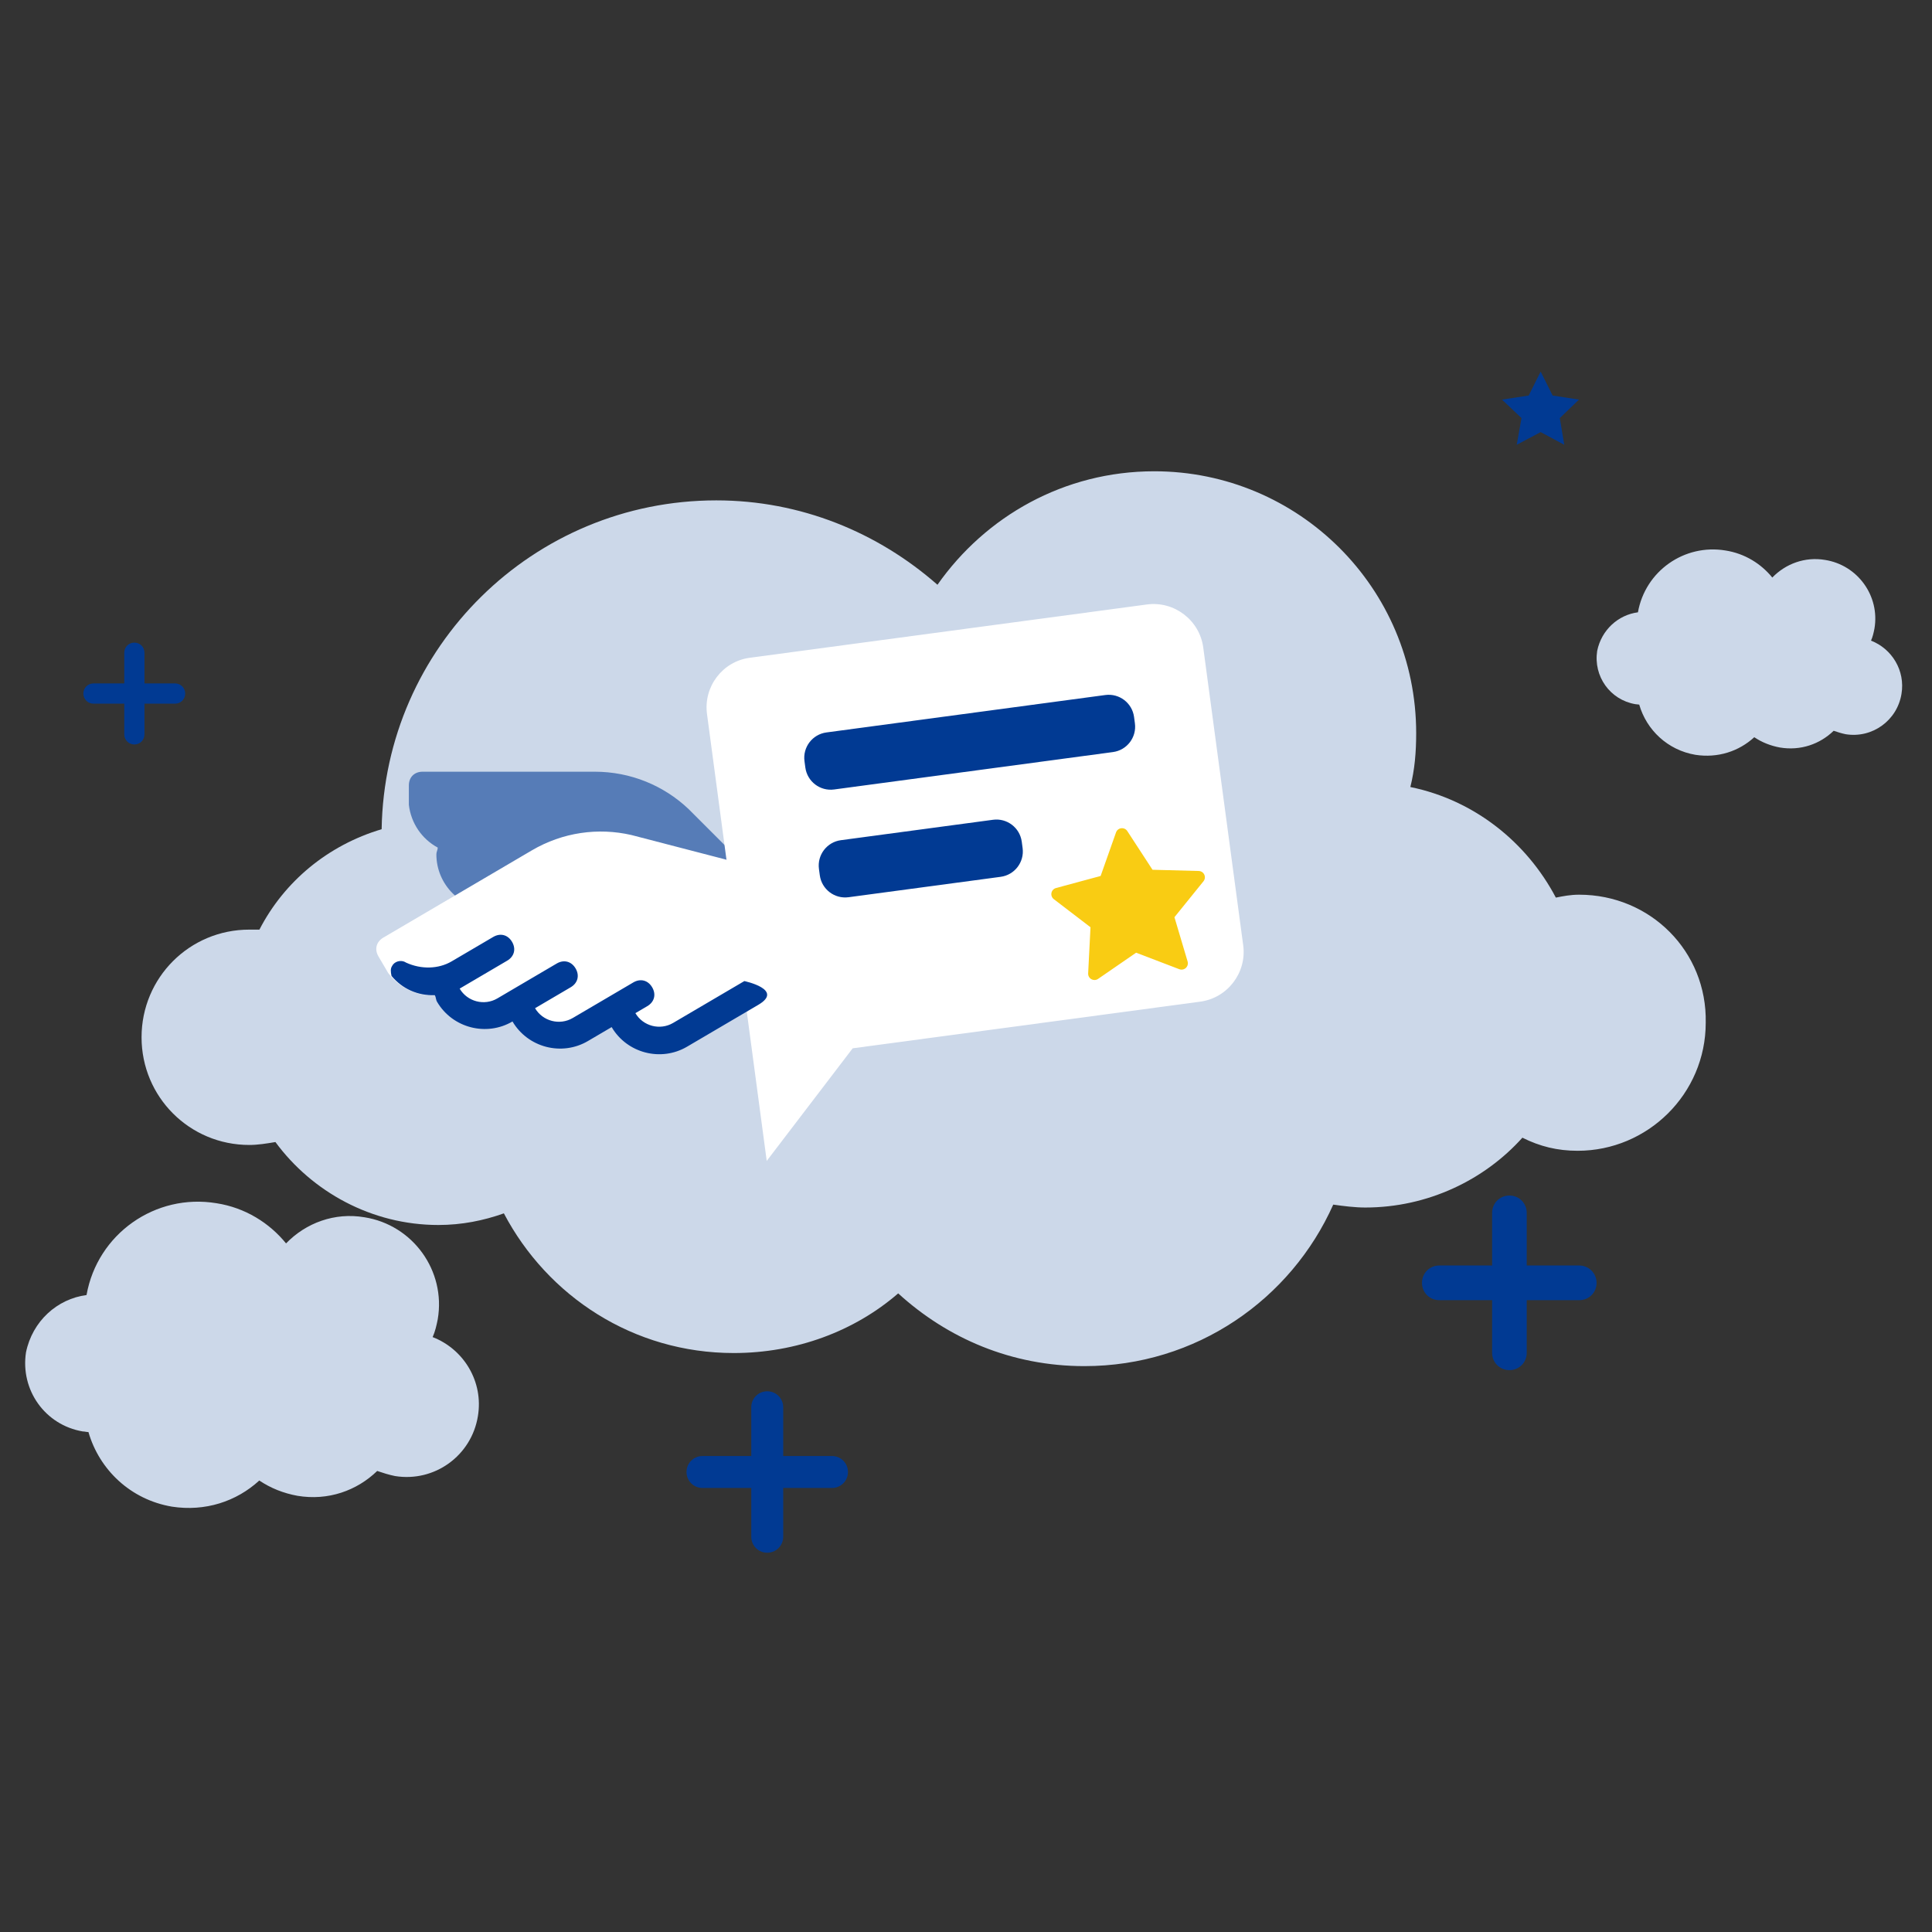 <svg width="229" height="229" viewBox="0 0 229 229" fill="none" xmlns="http://www.w3.org/2000/svg">
<rect x="0" y="0" width="229" height="229" fill="#333333" stroke="none"/>
<g clip-path="url(#clip0_713_5958)">
<mask id="mask0_713_5958" style="mask-type:luminance" maskUnits="userSpaceOnUse" x="0" y="0" width="229" height="229">
<path d="M228.223 0.043H0.223V228.043H228.223V0.043Z" fill="white"/>
</mask>
<g mask="url(#mask0_713_5958)">
<path d="M194.145 72.577C195.009 67.693 199.64 64.436 204.524 65.25C206.814 65.607 208.747 66.827 210.07 68.456C211.647 66.827 213.937 65.963 216.328 66.369C220.195 66.98 222.84 70.643 222.178 74.511C222.078 75.019 221.976 75.477 221.772 75.935C224.265 76.902 225.842 79.496 225.384 82.244C224.875 85.398 221.924 87.535 218.771 87.027C218.261 86.925 217.803 86.772 217.345 86.619C215.717 88.197 213.427 89.011 210.986 88.604C209.867 88.4 208.849 87.994 207.933 87.383C206.102 89.062 203.609 89.876 200.962 89.469C197.656 88.909 195.163 86.518 194.297 83.516C194.145 83.516 193.992 83.465 193.839 83.465C190.837 82.956 188.854 80.158 189.312 77.156C189.82 74.663 191.804 72.882 194.145 72.577Z" fill="#CCD8E9"/>
<path d="M10.257 153.501C11.542 146.248 18.417 141.412 25.67 142.62C29.069 143.149 31.941 144.963 33.905 147.381C36.247 144.963 39.647 143.679 43.197 144.282C48.94 145.189 52.868 150.63 51.886 156.372C51.735 157.127 51.584 157.807 51.281 158.486C54.984 159.922 57.326 163.775 56.646 167.855C55.89 172.539 51.508 175.712 46.824 174.956C46.069 174.806 45.389 174.579 44.709 174.353C42.291 176.694 38.891 177.903 35.265 177.299C33.603 176.996 32.091 176.394 30.732 175.486C28.012 177.98 24.31 179.187 20.381 178.583C15.47 177.752 11.768 174.201 10.484 169.743C10.257 169.743 10.03 169.668 9.804 169.668C5.346 168.912 2.4 164.759 3.08 160.301C3.835 156.599 6.782 153.954 10.257 153.501Z" fill="#CCD8E9"/>
<path d="M187.175 106.048C186.141 106.048 185.279 106.221 184.415 106.393C180.966 99.84 174.757 94.838 167.169 93.286C167.687 91.216 167.86 89.147 167.86 86.904C167.86 69.658 153.89 55.861 136.816 55.861C126.122 55.861 116.81 61.207 111.117 69.313C104.047 63.104 94.906 59.31 84.903 59.31C63.172 59.31 45.581 76.729 45.236 98.287C38.855 100.184 33.681 104.496 30.749 110.188H29.542C22.47 110.188 16.779 115.879 16.779 122.95C16.779 130.021 22.47 135.712 29.542 135.712C30.576 135.712 31.611 135.54 32.646 135.367C36.958 141.232 44.029 145.198 51.962 145.198C54.721 145.198 57.308 144.681 59.723 143.818C64.897 153.649 75.072 160.375 86.972 160.375C94.388 160.375 101.287 157.787 106.462 153.304C112.325 158.651 119.913 161.927 128.536 161.927C141.817 161.927 153.028 153.993 158.029 142.783C159.236 142.956 160.615 143.128 161.822 143.128C169.238 143.128 175.965 139.852 180.449 134.85C182.519 135.885 184.588 136.402 187.002 136.402C195.281 136.402 202.18 129.676 202.18 121.225C202.353 112.775 195.626 106.048 187.175 106.048Z" fill="#CCD8E9"/>
<path d="M182.615 44.045L184.033 46.882L187.153 47.367L184.884 49.556L185.41 52.717L182.615 51.217L179.778 52.717L180.345 49.556L178.035 47.367L181.196 46.882L182.615 44.045Z" fill="#013A93"/>
<path d="M98.617 172.583H92.834V166.8C92.834 165.749 91.991 164.908 90.94 164.908C89.889 164.908 89.048 165.749 89.048 166.8V172.583H83.265C82.214 172.583 81.373 173.425 81.373 174.477C81.373 175.527 82.214 176.369 83.265 176.369H89.048V182.15C89.048 183.203 89.889 184.044 90.94 184.044C91.991 184.044 92.834 183.203 92.834 182.15V176.369H98.617C99.668 176.369 100.509 175.527 100.509 174.477C100.509 173.425 99.668 172.583 98.617 172.583Z" fill="#013A93"/>
<path d="M187.192 150H180.963V143.763C180.963 142.613 180.061 141.707 178.913 141.707C177.765 141.707 176.86 142.613 176.86 143.763V150H170.599C169.451 150 168.547 150.906 168.547 152.056C168.547 153.206 169.451 154.11 170.599 154.11H176.86V160.347C176.86 161.497 177.765 162.403 178.913 162.403C180.061 162.403 180.963 161.497 180.963 160.347V154.11H187.192C188.338 154.11 189.243 153.206 189.243 152.056C189.243 150.906 188.305 150 187.192 150Z" fill="#013A93"/>
<path d="M20.756 81.007H17.124V77.369C17.124 76.698 16.596 76.17 15.927 76.17C15.257 76.17 14.73 76.698 14.73 77.369V81.007H11.078C10.408 81.007 9.881 81.535 9.881 82.206C9.881 82.877 10.408 83.405 11.078 83.405H14.73V87.043C14.73 87.714 15.257 88.242 15.927 88.242C16.596 88.242 17.124 87.714 17.124 87.043V83.405H20.756C21.425 83.405 21.953 82.877 21.953 82.206C21.953 81.535 21.405 81.007 20.756 81.007Z" fill="#013A93"/>
<path d="M91.884 104.204C91.231 104.694 90.251 104.694 89.761 104.041L81.599 95.879C78.66 93.104 74.743 91.471 70.498 91.471H50.093C49.113 91.471 48.461 92.124 48.461 93.104V94.736V95.389C48.718 97.577 50 99.446 51.886 100.465C51.881 100.78 51.724 100.945 51.724 101.266C51.724 104.857 54.663 107.795 58.254 107.795C58.254 111.387 61.193 114.325 64.784 114.325H68.05C68.05 117.916 70.987 120.855 74.578 120.855H84.373C86.169 120.855 86.169 120.038 85.72 119.223H86.007C89.598 119.223 92.374 105.183 92.537 105.02C93.843 103.551 92.048 104.204 91.884 104.204Z" fill="#567CB7"/>
<mask id="mask1_713_5958" style="mask-type:luminance" maskUnits="userSpaceOnUse" x="0" y="6" width="229" height="229">
<path d="M0.223 6.758H228.223V234.758H0.223V6.758Z" fill="white"/>
</mask>
<g mask="url(#mask1_713_5958)">
<path d="M88.867 77.966L135.945 71.648C139.182 71.214 142.185 73.507 142.62 76.743L147.358 112.052C147.793 115.288 145.5 118.292 142.263 118.726L101.07 124.255L90.88 137.604L83.802 84.637C83.367 81.4 85.63 78.401 88.867 77.966Z" fill="white"/>
<path d="M97.957 86.816L131.012 82.381C132.672 82.158 134.197 83.322 134.42 84.982L134.52 85.734C134.744 87.393 133.579 88.92 131.919 89.142L98.865 93.577C97.206 93.8 95.68 92.636 95.457 90.976L95.356 90.224C95.132 88.565 96.297 87.039 97.957 86.816Z" fill="#013A93"/>
<path d="M99.672 99.587L117.702 97.168C119.361 96.945 120.887 98.109 121.109 99.769L121.21 100.521C121.433 102.18 120.269 103.706 118.609 103.929L100.579 106.348C98.92 106.571 97.394 105.406 97.171 103.747L97.07 102.996C96.847 101.336 98.012 99.81 99.672 99.587Z" fill="#013A93"/>
<path d="M142.746 103.672C142.627 103.413 142.37 103.244 142.085 103.237L136.607 103.093L133.618 98.505C133.464 98.266 133.186 98.14 132.901 98.17C132.618 98.203 132.378 98.395 132.283 98.664L130.458 103.828L125.169 105.258C124.893 105.333 124.684 105.558 124.629 105.838C124.574 106.118 124.683 106.404 124.909 106.578L129.257 109.906L128.979 115.374C128.965 115.659 129.113 115.928 129.363 116.067C129.476 116.13 129.602 116.162 129.728 116.162C129.878 116.162 130.026 116.118 130.154 116.03L134.664 112.923L139.781 114.88C140.048 114.982 140.349 114.922 140.558 114.729C140.767 114.535 140.849 114.239 140.767 113.965L139.207 108.716L142.648 104.458C142.828 104.236 142.866 103.931 142.746 103.672Z" fill="#F9CC13"/>
</g>
<path d="M45.687 114.774C45.77 114.915 45.935 115.197 46.018 115.338C47.705 117.566 50.552 118.543 53.275 117.7C55.327 119.903 58.654 120.409 61.328 118.838C63.147 121.935 67.169 122.98 70.266 121.161L73.081 119.507C74.9 122.603 78.922 123.648 82.018 121.829L90.463 116.868C93.56 115.048 88.841 101.538 88.899 101.315C89.281 99.386 88.063 100.86 87.922 100.943C87.607 101.696 86.763 102.192 86.01 101.877L74.838 98.974C70.899 98.07 66.694 98.647 63.035 100.797L45.441 111.132C44.596 111.628 44.364 112.522 44.86 113.367C44.943 113.507 45.522 114.493 45.687 114.774Z" fill="white"/>
<path d="M48.128 114.097C47.516 113.699 46.73 113.973 46.473 114.503C46.274 114.808 46.298 115.172 46.406 115.677C47.679 117.201 49.492 118.029 51.536 117.964C51.701 118.245 51.643 118.47 51.809 118.751C53.628 121.848 57.65 122.893 60.746 121.074C62.566 124.17 66.587 125.215 69.684 123.396L72.499 121.742C74.318 124.838 78.34 125.883 81.437 124.064L89.881 119.103C92.978 117.284 88.228 116.287 88.228 116.287L79.783 121.249C78.234 122.16 76.224 121.637 75.314 120.088L75.455 120.006L76.721 119.262C77.566 118.765 77.798 117.87 77.302 117.026C76.806 116.181 75.912 115.951 75.067 116.447L71.127 118.762L70.704 119.01L67.889 120.663C66.341 121.573 64.33 121.051 63.42 119.503L66.798 117.518L67.643 117.021C68.487 116.525 68.72 115.631 68.224 114.786C67.728 113.942 66.834 113.71 65.989 114.206L62.611 116.19L60.359 117.514L58.952 118.342C57.403 119.251 55.393 118.727 54.483 117.18L55.891 116.352L58.283 114.947L60.113 113.871C60.958 113.375 61.19 112.482 60.693 111.637C60.197 110.793 59.304 110.561 58.459 111.057L54.237 113.537L54.096 113.62L53.533 113.951C51.984 114.861 49.94 114.926 48.128 114.097Z" fill="#013A93"/>
</g>
</g>
<defs>
<clipPath id="clip0_713_5958">
<rect width="228" height="228" fill="white" transform="translate(0.223 0.043)"/>
</clipPath>
</defs>
</svg>

